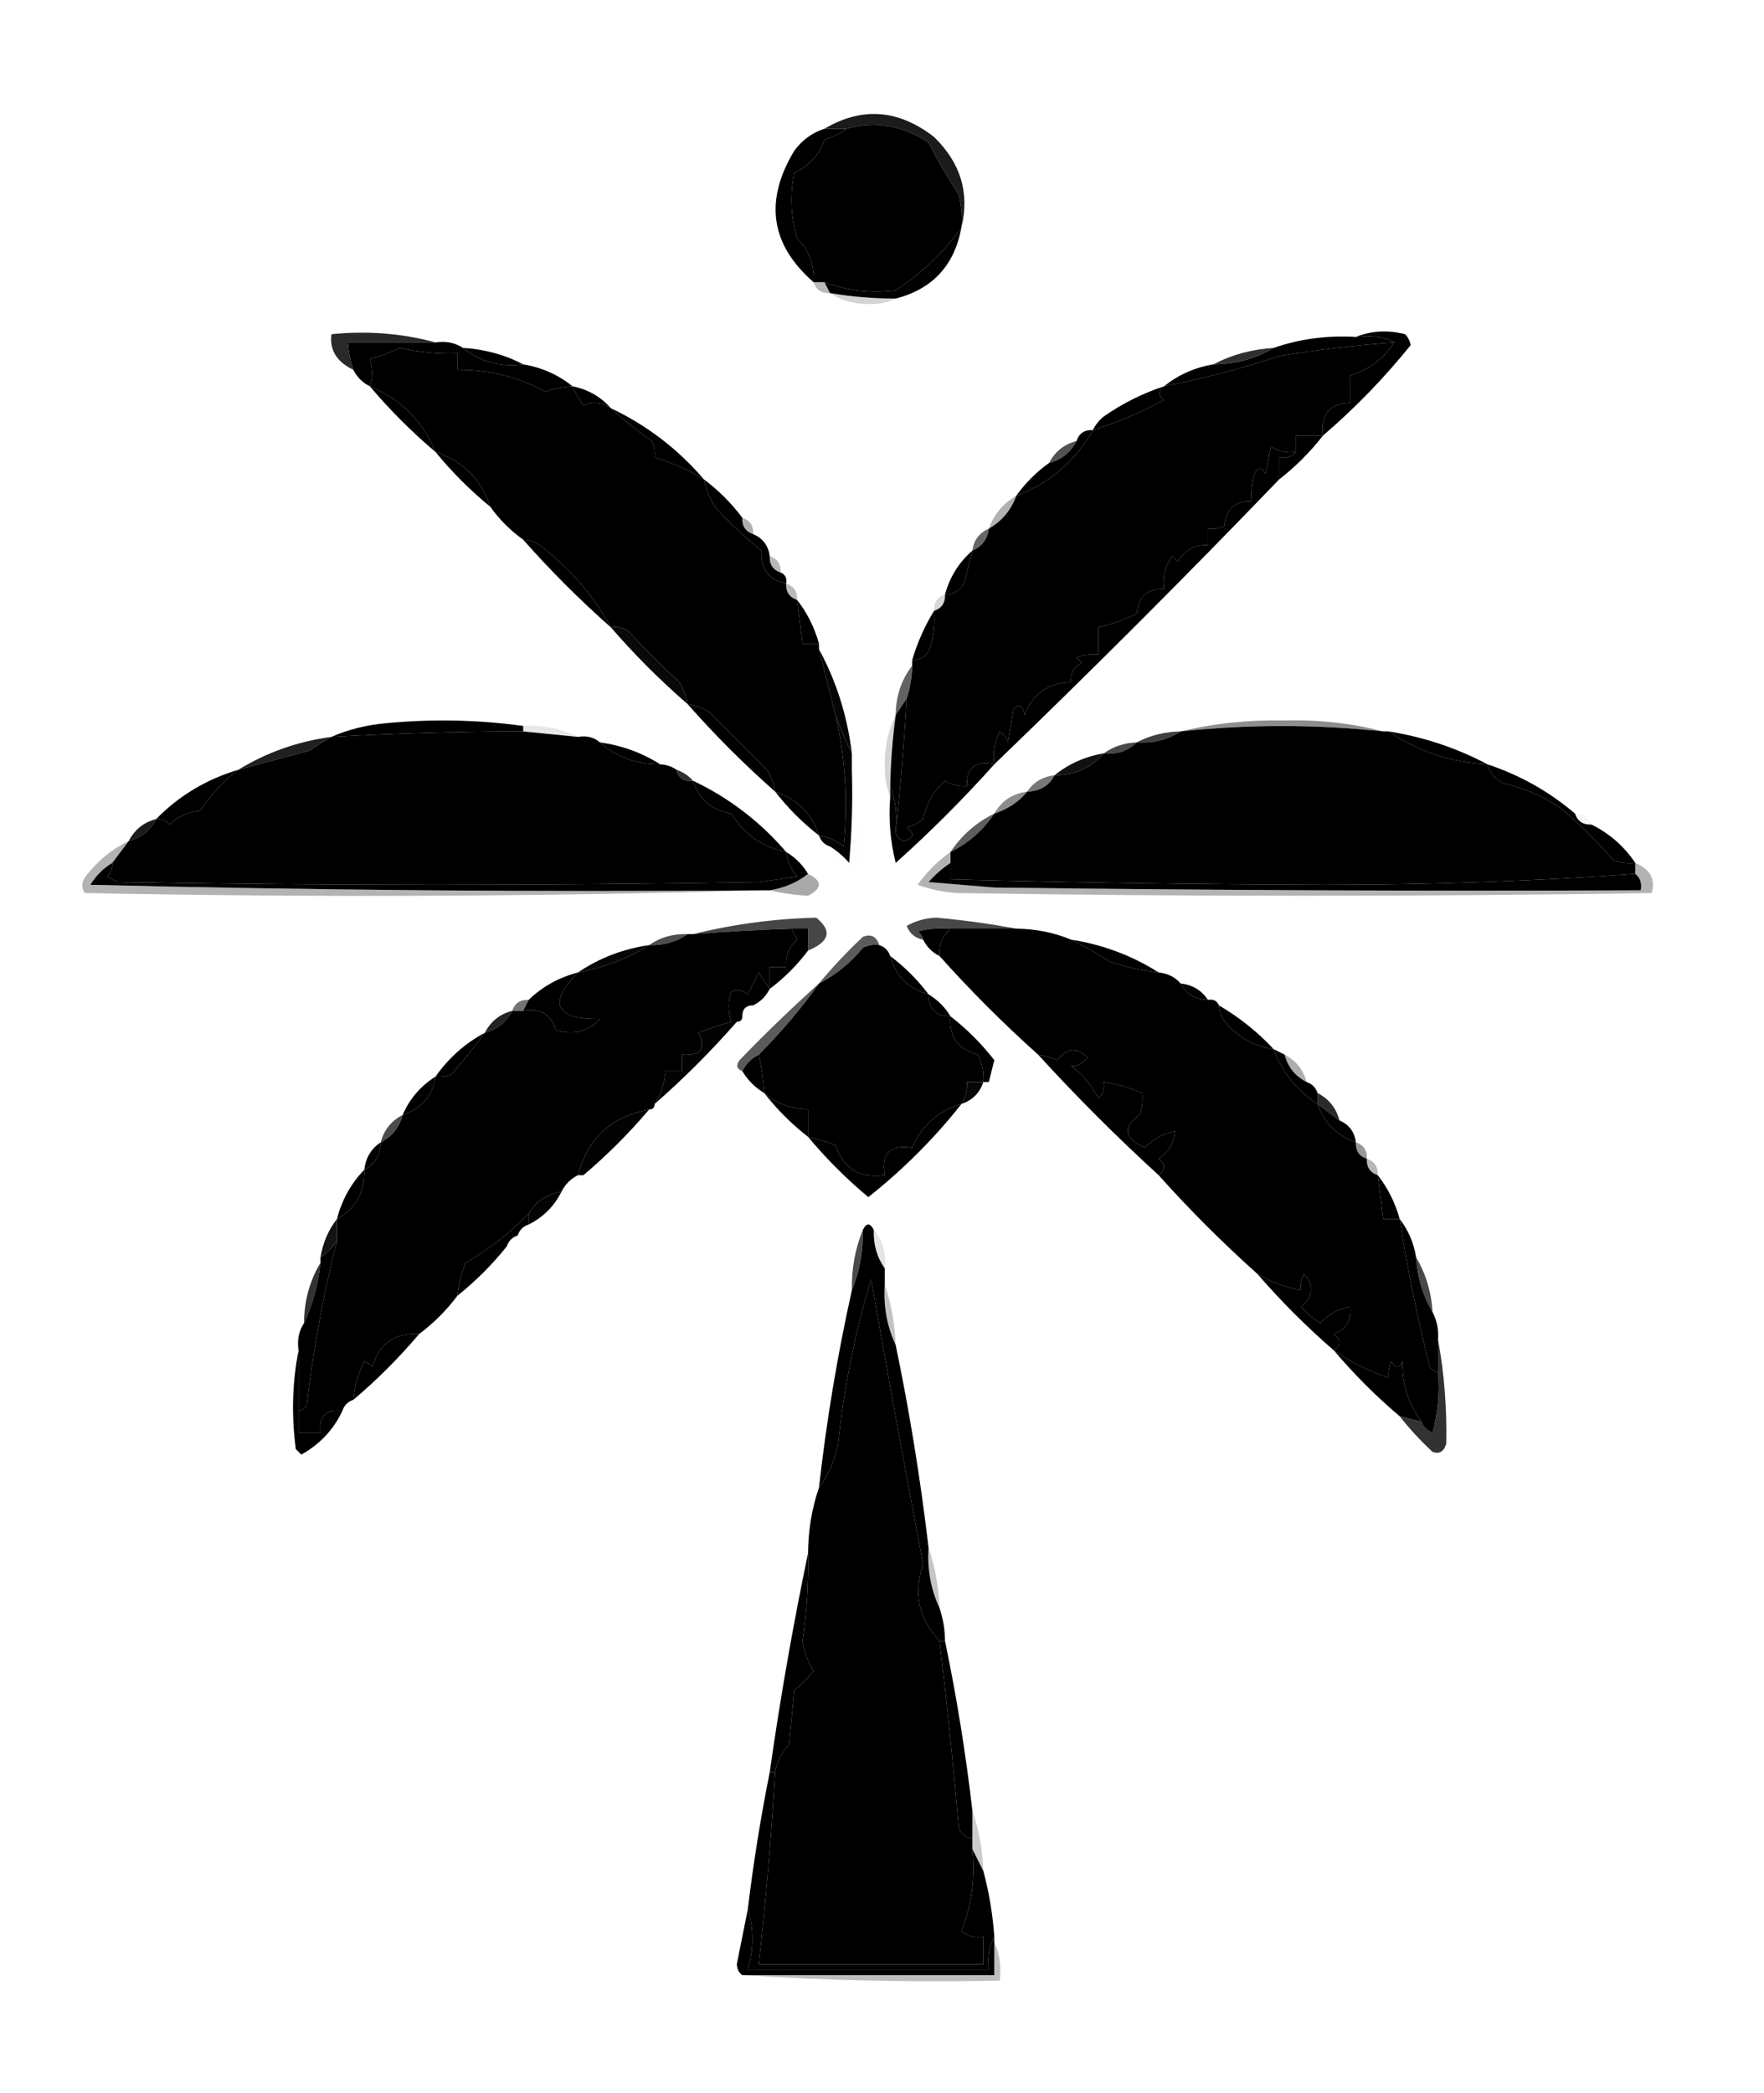 <?xml version="1.0" encoding="UTF-8"?>
<!DOCTYPE svg PUBLIC "-//W3C//DTD SVG 1.1//EN" "http://www.w3.org/Graphics/SVG/1.1/DTD/svg11.dtd">
<svg xmlns="http://www.w3.org/2000/svg" version="1.1" width="322px" height="382px" style="shape-rendering:geometricPrecision; text-rendering:geometricPrecision; image-rendering:optimizeQuality; fill-r#000; clip-rule:evenodd" xmlns:xlink="http://www.w3.org/1999/xlink">
<g><path style="opacity:0.892" fill="#000" d="M 175.5,41.5 C 175.662,39.473 175.495,37.473 175,35.5C 172.977,32.418 171.144,29.252 169.5,26C 164.712,22.87 159.712,22.037 154.5,23.5C 153.167,23.5 151.833,23.5 150.5,23.5C 157.339,19.46 164.006,19.96 170.5,25C 175.361,29.733 177.027,35.233 175.5,41.5 Z"/></g>
<g><path style="opacity:1" fill="#000" d="M 175.5,41.5 C 172.322,45.972 168.322,49.805 163.5,53C 159.026,53.575 154.693,53.075 150.5,51.5C 149.833,51.5 149.167,51.5 148.5,51.5C 148.663,48.314 147.663,45.647 145.5,43.5C 144.34,39.541 144.173,35.541 145,31.5C 147.706,30.295 149.539,28.295 150.5,25.5C 152.026,25.006 153.359,24.339 154.5,23.5C 159.712,22.037 164.712,22.87 169.5,26C 171.144,29.252 172.977,32.418 175,35.5C 175.495,37.473 175.662,39.473 175.5,41.5 Z"/></g>
<g><path style="opacity:0.994" fill="#000" d="M 175.5,41.5 C 174.244,48.421 170.244,52.755 163.5,54.5C 159.466,54.495 155.466,54.162 151.5,53.5C 151.167,52.833 150.833,52.167 150.5,51.5C 154.693,53.075 159.026,53.575 163.5,53C 168.322,49.805 172.322,45.972 175.5,41.5 Z"/></g>
<g><path style="opacity:1" fill="#000" d="M 150.5,23.5 C 151.833,23.5 153.167,23.5 154.5,23.5C 153.359,24.339 152.026,25.006 150.5,25.5C 149.539,28.295 147.706,30.295 145,31.5C 144.173,35.541 144.34,39.541 145.5,43.5C 147.663,45.647 148.663,48.314 148.5,51.5C 140.64,44.641 139.473,36.641 145,27.5C 146.451,25.536 148.284,24.203 150.5,23.5 Z"/></g>
<g><path style="opacity:0.275" fill="#000" d="M 148.5,51.5 C 149.167,51.5 149.833,51.5 150.5,51.5C 150.833,52.167 151.167,52.833 151.5,53.5C 149.973,53.573 148.973,52.906 148.5,51.5 Z"/></g>
<g><path style="opacity:0.169" fill="#000" d="M 151.5,53.5 C 155.466,54.162 159.466,54.495 163.5,54.5C 162.207,55.158 160.707,55.492 159,55.5C 156.179,55.592 153.679,54.926 151.5,53.5 Z"/></g>
<g><path style="opacity:0.839" fill="#000" d="M 79.5,62.5 C 74.167,62.5 68.833,62.5 63.5,62.5C 63.629,64.216 63.962,65.883 64.5,67.5C 61.465,66.044 60.131,63.877 60.5,61C 67.056,60.34 73.39,60.84 79.5,62.5 Z"/></g>
<g><path style="opacity:1" fill="#000" d="M 247.5,61.5 C 250.653,61.157 252.987,61.49 254.5,62.5C 247.467,63.004 240.467,63.837 233.5,65C 226.597,67.279 219.597,69.113 212.5,70.5C 215.088,68.408 218.088,67.075 221.5,66.5C 225.534,66.484 229.201,65.484 232.5,63.5C 237.234,61.855 242.234,61.189 247.5,61.5 Z"/></g>
<g><path style="opacity:1" fill="#000" d="M 79.5,62.5 C 81.415,62.215 83.081,62.549 84.5,63.5C 87.627,66.055 91.293,67.055 95.5,66.5C 98.912,67.075 101.912,68.408 104.5,70.5C 102.801,70.62 101.135,70.954 99.5,71.5C 94.647,68.795 89.314,67.462 83.5,67.5C 83.5,66.5 83.5,65.5 83.5,64.5C 79.958,64.62 76.458,64.287 73,63.5C 71.2,64.378 69.367,65.045 67.5,65.5C 68.072,67.36 68.072,69.027 67.5,70.5C 66.167,69.833 65.167,68.833 64.5,67.5C 63.962,65.883 63.629,64.216 63.5,62.5C 68.833,62.5 74.167,62.5 79.5,62.5 Z"/></g>
<g><path style="opacity:0.812" fill="#000" d="M 232.5,63.5 C 229.201,65.484 225.534,66.484 221.5,66.5C 224.854,64.742 228.521,63.742 232.5,63.5 Z"/></g>
<g><path style="opacity:0.996" fill="#000" d="M 84.5,63.5 C 88.479,63.742 92.146,64.742 95.5,66.5C 91.293,67.055 87.627,66.055 84.5,63.5 Z"/></g>
<g><path style="opacity:1" fill="#000" d="M 247.5,61.5 C 250.304,60.362 253.304,60.196 256.5,61C 257.022,61.561 257.355,62.228 257.5,63C 252.675,68.991 247.342,74.491 241.5,79.5C 241.019,75.651 242.686,73.651 246.5,73.5C 246.5,71.833 246.5,70.167 246.5,68.5C 249.938,67.456 252.604,65.456 254.5,62.5C 252.987,61.49 250.653,61.157 247.5,61.5 Z"/></g>
<g><path style="opacity:1" fill="#000" d="M 67.5,70.5 C 73.211,72.878 77.211,76.878 79.5,82.5C 75.167,78.833 71.167,74.833 67.5,70.5 Z"/></g>
<g><path style="opacity:1" fill="#000" d="M 104.5,70.5 C 107.331,71.079 109.664,72.412 111.5,74.5C 109.847,73.395 108.18,73.229 106.5,74C 105.695,72.887 105.028,71.721 104.5,70.5 Z"/></g>
<g><path style="opacity:1" fill="#000" d="M 212.5,70.5 C 211.402,71.397 211.402,72.23 212.5,73C 208.285,75.293 203.952,77.126 199.5,78.5C 199.953,77.542 200.619,76.708 201.5,76C 204.91,73.628 208.577,71.795 212.5,70.5 Z"/></g>
<g><path style="opacity:1" fill="#000" d="M 104.5,70.5 C 105.028,71.721 105.695,72.887 106.5,74C 108.18,73.229 109.847,73.395 111.5,74.5C 113.775,76.629 116.275,78.629 119,80.5C 119.483,81.448 119.649,82.448 119.5,83.5C 122.756,84.466 125.756,85.799 128.5,87.5C 128.877,89.258 129.544,90.925 130.5,92.5C 133.112,95.38 135.946,98.047 139,100.5C 138.855,103.923 140.355,105.923 143.5,106.5C 143.427,108.027 144.094,109.027 145.5,109.5C 145.833,112.167 146.167,114.833 146.5,117.5C 147.5,117.5 148.5,117.5 149.5,117.5C 149.5,117.833 149.5,118.167 149.5,118.5C 150.488,122.485 151.488,126.485 152.5,130.5C 154.327,138.393 154.827,146.393 154,154.5C 152.67,153.418 151.17,152.751 149.5,152.5C 148.183,148.517 145.517,145.85 141.5,144.5C 141.291,143.078 140.791,141.745 140,140.5C 136.5,137 133,133.5 129.5,130C 128.255,129.209 126.922,128.709 125.5,128.5C 125.291,127.078 124.791,125.745 124,124.5C 120.719,121.43 117.553,118.264 114.5,115C 113.552,114.517 112.552,114.351 111.5,114.5C 108.321,108.643 103.988,103.643 98.5,99.5C 97.583,98.873 96.583,98.539 95.5,98.5C 93.167,96.833 91.167,94.833 89.5,92.5C 87.85,87.517 84.517,84.183 79.5,82.5C 77.211,76.878 73.211,72.878 67.5,70.5C 68.072,69.027 68.072,67.36 67.5,65.5C 69.367,65.045 71.2,64.378 73,63.5C 76.458,64.287 79.958,64.62 83.5,64.5C 83.5,65.5 83.5,66.5 83.5,67.5C 89.314,67.462 94.647,68.795 99.5,71.5C 101.135,70.954 102.801,70.62 104.5,70.5 Z"/></g>
<g><path style="opacity:1" fill="#000" d="M 254.5,62.5 C 252.604,65.456 249.938,67.456 246.5,68.5C 246.5,70.167 246.5,71.833 246.5,73.5C 242.686,73.651 241.019,75.651 241.5,79.5C 239.833,79.5 238.167,79.5 236.5,79.5C 236.5,80.5 236.5,81.5 236.5,82.5C 234.856,82.713 233.356,82.38 232,81.5C 231.667,83.167 231.333,84.833 231,86.5C 230.333,85.167 229.667,85.167 229,86.5C 228.506,88.134 228.34,89.801 228.5,91.5C 225.459,91.406 223.793,92.906 223.5,96C 222.552,96.483 221.552,96.65 220.5,96.5C 220.5,97.5 220.5,98.5 220.5,99.5C 218.097,99.393 216.264,100.393 215,102.5C 214.667,102.167 214.333,101.833 214,101.5C 212.681,103.25 212.181,105.25 212.5,107.5C 209.459,107.406 207.793,108.906 207.5,112C 205.235,113.118 202.901,113.951 200.5,114.5C 200.5,116.167 200.5,117.833 200.5,119.5C 199.127,119.343 197.793,119.51 196.5,120C 196.833,120.333 197.167,120.667 197.5,121C 196.027,121.71 195.36,122.876 195.5,124.5C 191.331,124.663 188.498,126.663 187,130.5C 186.683,128.699 186.016,128.366 185,129.5C 184.667,131.5 184.333,133.5 184,135.5C 183.692,134.692 183.192,134.025 182.5,133.5C 181.534,135.396 181.201,137.396 181.5,139.5C 178.05,138.756 176.384,140.09 176.5,143.5C 175.07,143.579 173.736,143.246 172.5,142.5C 170.422,144.39 169.089,146.724 168.5,149.5C 167.624,150.251 166.624,150.751 165.5,151C 166.993,152.156 166.826,152.99 165,153.5C 163.97,153.164 163.47,152.497 163.5,151.5C 164.384,143.665 165.05,135.665 165.5,127.5C 166.15,125.565 166.483,123.565 166.5,121.5C 166.5,121.167 166.5,120.833 166.5,120.5C 168.411,120.426 169.578,119.426 170,117.5C 170.495,115.527 170.662,113.527 170.5,111.5C 171.906,111.027 172.573,110.027 172.5,108.5C 174.017,108.489 175.184,107.823 176,106.5C 176.505,104.482 177.005,102.482 177.5,100.5C 179.262,99.738 180.262,98.404 180.5,96.5C 182.914,95.089 184.581,93.089 185.5,90.5C 191.608,88.204 196.275,84.204 199.5,78.5C 203.952,77.126 208.285,75.293 212.5,73C 211.402,72.23 211.402,71.397 212.5,70.5C 219.597,69.113 226.597,67.279 233.5,65C 240.467,63.837 247.467,63.004 254.5,62.5 Z"/></g>
<g><path style="opacity:1" fill="#000" d="M 241.5,79.5 C 239.167,82.5 236.5,85.167 233.5,87.5C 233.5,86.167 233.5,84.833 233.5,83.5C 234.791,83.737 235.791,83.404 236.5,82.5C 236.5,81.5 236.5,80.5 236.5,79.5C 238.167,79.5 239.833,79.5 241.5,79.5 Z"/></g>
<g><path style="opacity:1" fill="#000" d="M 111.5,74.5 C 118.075,77.624 123.742,81.957 128.5,87.5C 125.756,85.799 122.756,84.466 119.5,83.5C 119.649,82.448 119.483,81.448 119,80.5C 116.275,78.629 113.775,76.629 111.5,74.5 Z"/></g>
<g><path style="opacity:1" fill="#000" d="M 79.5,82.5 C 84.517,84.183 87.85,87.517 89.5,92.5C 85.833,89.5 82.5,86.167 79.5,82.5 Z"/></g>
<g><path style="opacity:0.678" fill="#000" d="M 196.5,80.5 C 195.415,82.587 193.749,83.92 191.5,84.5C 192.585,82.413 194.251,81.08 196.5,80.5 Z"/></g>
<g><path style="opacity:1" fill="#000" d="M 199.5,78.5 C 196.275,84.204 191.608,88.204 185.5,90.5C 187.167,88.167 189.167,86.167 191.5,84.5C 193.749,83.92 195.415,82.587 196.5,80.5C 196.973,79.094 197.973,78.427 199.5,78.5 Z"/></g>
<g><path style="opacity:1" fill="#000" d="M 128.5,87.5 C 131.167,89.5 133.5,91.833 135.5,94.5C 135.427,96.027 136.094,97.027 137.5,97.5C 139.262,98.262 140.262,99.596 140.5,101.5C 140.427,103.027 141.094,104.027 142.5,104.5C 143.338,104.842 143.672,105.508 143.5,106.5C 140.355,105.923 138.855,103.923 139,100.5C 135.946,98.047 133.112,95.38 130.5,92.5C 129.544,90.925 128.877,89.258 128.5,87.5 Z"/></g>
<g><path style="opacity:0.306" fill="#000" d="M 185.5,90.5 C 184.581,93.089 182.914,95.089 180.5,96.5C 181.419,93.911 183.086,91.911 185.5,90.5 Z"/></g>
<g><path style="opacity:0.31" fill="#000" d="M 135.5,94.5 C 136.906,94.973 137.573,95.973 137.5,97.5C 136.094,97.027 135.427,96.027 135.5,94.5 Z"/></g>
<g><path style="opacity:0.6" fill="#000" d="M 180.5,96.5 C 180.262,98.404 179.262,99.738 177.5,100.5C 177.738,98.596 178.738,97.262 180.5,96.5 Z"/></g>
<g><path style="opacity:1" fill="#000" d="M 95.5,98.5 C 96.583,98.539 97.583,98.873 98.5,99.5C 103.988,103.643 108.321,108.643 111.5,114.5C 105.833,109.5 100.5,104.167 95.5,98.5 Z"/></g>
<g><path style="opacity:0.275" fill="#000" d="M 140.5,101.5 C 141.906,101.973 142.573,102.973 142.5,104.5C 141.094,104.027 140.427,103.027 140.5,101.5 Z"/></g>
<g><path style="opacity:1" fill="#000" d="M 177.5,100.5 C 177.005,102.482 176.505,104.482 176,106.5C 175.184,107.823 174.017,108.489 172.5,108.5C 173.383,105.296 175.05,102.629 177.5,100.5 Z"/></g>
<g><path style="opacity:0.271" fill="#000" d="M 143.5,106.5 C 144.906,106.973 145.573,107.973 145.5,109.5C 144.094,109.027 143.427,108.027 143.5,106.5 Z"/></g>
<g><path style="opacity:0.153" fill="#000" d="M 172.5,108.5 C 172.573,110.027 171.906,111.027 170.5,111.5C 170.427,109.973 171.094,108.973 172.5,108.5 Z"/></g>
<g><path style="opacity:0.961" fill="#000" d="M 111.5,114.5 C 112.552,114.351 113.552,114.517 114.5,115C 117.553,118.264 120.719,121.43 124,124.5C 124.791,125.745 125.291,127.078 125.5,128.5C 120.5,124.167 115.833,119.5 111.5,114.5 Z"/></g>
<g><path style="opacity:1" fill="#000" d="M 145.5,109.5 C 147.341,111.849 148.674,114.515 149.5,117.5C 148.5,117.5 147.5,117.5 146.5,117.5C 146.167,114.833 145.833,112.167 145.5,109.5 Z"/></g>
<g><path style="opacity:1" fill="#000" d="M 170.5,111.5 C 170.662,113.527 170.495,115.527 170,117.5C 169.578,119.426 168.411,120.426 166.5,120.5C 167.463,117.256 168.796,114.256 170.5,111.5 Z"/></g>
<g><path style="opacity:1" fill="#000" d="M 236.5,82.5 C 235.791,83.404 234.791,83.737 233.5,83.5C 233.5,84.833 233.5,86.167 233.5,87.5C 216.5,105.167 199.167,122.5 181.5,139.5C 181.201,137.396 181.534,135.396 182.5,133.5C 183.192,134.025 183.692,134.692 184,135.5C 184.333,133.5 184.667,131.5 185,129.5C 186.016,128.366 186.683,128.699 187,130.5C 188.498,126.663 191.331,124.663 195.5,124.5C 195.36,122.876 196.027,121.71 197.5,121C 197.167,120.667 196.833,120.333 196.5,120C 197.793,119.51 199.127,119.343 200.5,119.5C 200.5,117.833 200.5,116.167 200.5,114.5C 202.901,113.951 205.235,113.118 207.5,112C 207.793,108.906 209.459,107.406 212.5,107.5C 212.181,105.25 212.681,103.25 214,101.5C 214.333,101.833 214.667,102.167 215,102.5C 216.264,100.393 218.097,99.393 220.5,99.5C 220.5,98.5 220.5,97.5 220.5,96.5C 221.552,96.65 222.552,96.483 223.5,96C 223.793,92.906 225.459,91.406 228.5,91.5C 228.34,89.801 228.506,88.134 229,86.5C 229.667,85.167 230.333,85.167 231,86.5C 231.333,84.833 231.667,83.167 232,81.5C 233.356,82.38 234.856,82.713 236.5,82.5 Z"/></g>
<g><path style="opacity:0.973" fill="#000" d="M 149.5,118.5 C 152.676,124.365 154.676,130.699 155.5,137.5C 154.349,135.221 153.349,132.888 152.5,130.5C 151.488,126.485 150.488,122.485 149.5,118.5 Z"/></g>
<g><path style="opacity:0.612" fill="#000" d="M 166.5,121.5 C 166.483,123.565 166.15,125.565 165.5,127.5C 164.833,128.5 164.167,129.5 163.5,130.5C 163.528,127.084 164.528,124.084 166.5,121.5 Z"/></g>
<g><path style="opacity:1" fill="#000" d="M 125.5,128.5 C 126.922,128.709 128.255,129.209 129.5,130C 133,133.5 136.5,137 140,140.5C 140.791,141.745 141.291,143.078 141.5,144.5C 135.833,139.5 130.5,134.167 125.5,128.5 Z"/></g>
<g><path style="opacity:0.443" fill="#000" d="M 252.5,133.5 C 240.168,132.197 227.835,132.197 215.5,133.5C 221.601,132.028 227.935,131.361 234.5,131.5C 240.74,131.333 246.74,132 252.5,133.5 Z"/></g>
<g><path style="opacity:0.094" fill="#000" d="M 95.5,133.5 C 95.5,133.167 95.5,132.833 95.5,132.5C 99.122,132.322 102.456,132.989 105.5,134.5C 102.167,134.167 98.833,133.833 95.5,133.5 Z"/></g>
<g><path style="opacity:1" fill="#000" d="M 95.5,132.5 C 95.5,132.833 95.5,133.167 95.5,133.5C 83.822,133.515 72.155,133.848 60.5,134.5C 63.577,133.144 66.91,132.311 70.5,132C 78.912,131.199 87.245,131.366 95.5,132.5 Z"/></g>
<g><path style="opacity:1" fill="#000" d="M 252.5,133.5 C 252.833,133.5 253.167,133.5 253.5,133.5C 258.868,137.174 264.868,139.174 271.5,139.5C 271.937,141.074 272.937,142.241 274.5,143C 278.601,143.926 282.268,145.592 285.5,148C 288.651,150.763 291.651,153.763 294.5,157C 295.793,157.49 297.127,157.657 298.5,157.5C 298.5,158.167 298.5,158.833 298.5,159.5C 280.012,160.833 261.179,161.5 242,161.5C 219.158,161.429 196.325,161.096 173.5,160.5C 173.5,159.5 173.5,158.5 173.5,157.5C 173.5,156.833 173.5,156.167 173.5,155.5C 176.764,153.906 179.431,151.573 181.5,148.5C 183.966,147.702 185.966,146.369 187.5,144.5C 189.848,144.408 191.514,143.408 192.5,141.5C 196.165,141.498 199.165,140.165 201.5,137.5C 203.898,137.741 205.898,137.074 207.5,135.5C 210.495,135.706 213.162,135.04 215.5,133.5C 227.835,132.197 240.168,132.197 252.5,133.5 Z"/></g>
<g><path style="opacity:1" fill="#000" d="M 95.5,133.5 C 98.833,133.833 102.167,134.167 105.5,134.5C 107.099,134.232 108.432,134.566 109.5,135.5C 112.591,138.199 116.258,139.533 120.5,139.5C 121.609,139.557 122.609,139.89 123.5,140.5C 123.821,142.048 124.821,142.715 126.5,142.5C 127.581,145.912 129.915,147.912 133.5,148.5C 135.821,152.274 139.154,154.608 143.5,155.5C 143.751,157.17 144.418,158.67 145.5,160C 143.167,160.333 140.833,160.667 138.5,161C 99.5,161.667 60.5,161.667 21.5,161C 20.833,160.667 20.167,160.333 19.5,160C 20.252,159.329 20.586,158.496 20.5,157.5C 21.5,156.167 22.5,154.833 23.5,153.5C 25.749,152.92 27.415,151.587 28.5,149.5C 29.496,149.414 30.329,149.748 31,150.5C 32.491,148.996 34.324,148.163 36.5,148C 38.509,145.04 40.842,142.54 43.5,140.5C 47.811,139.351 52.144,138.184 56.5,137C 57.858,136.066 59.192,135.232 60.5,134.5C 72.155,133.848 83.822,133.515 95.5,133.5 Z"/></g>
<g><path style="opacity:0.749" fill="#000" d="M 215.5,133.5 C 213.162,135.04 210.495,135.706 207.5,135.5C 209.905,134.232 212.572,133.565 215.5,133.5 Z"/></g>
<g><path style="opacity:0.718" fill="#000" d="M 207.5,135.5 C 205.898,137.074 203.898,137.741 201.5,137.5C 203.214,136.262 205.214,135.595 207.5,135.5 Z"/></g>
<g><path style="opacity:0.875" fill="#000" d="M 60.5,134.5 C 59.192,135.232 57.858,136.066 56.5,137C 52.144,138.184 47.811,139.351 43.5,140.5C 48.667,137.332 54.334,135.332 60.5,134.5 Z"/></g>
<g><path style="opacity:0.165" fill="#000" d="M 163.5,130.5 C 162.92,134.81 162.586,139.143 162.5,143.5C 162.5,144.167 162.5,144.833 162.5,145.5C 161.839,143.866 161.506,142.033 161.5,140C 161.421,136.549 162.087,133.382 163.5,130.5 Z"/></g>
<g><path style="opacity:1" fill="#000" d="M 253.5,133.5 C 259.932,134.533 265.932,136.533 271.5,139.5C 264.868,139.174 258.868,137.174 253.5,133.5 Z"/></g>
<g><path style="opacity:1" fill="#000" d="M 109.5,135.5 C 113.537,136.065 117.203,137.399 120.5,139.5C 116.258,139.533 112.591,138.199 109.5,135.5 Z"/></g>
<g><path style="opacity:1" fill="#000" d="M 165.5,127.5 C 165.05,135.665 164.384,143.665 163.5,151.5C 163.806,148.615 163.473,145.948 162.5,143.5C 162.586,139.143 162.92,134.81 163.5,130.5C 164.167,129.5 164.833,128.5 165.5,127.5 Z"/></g>
<g><path style="opacity:0.933" fill="#000" d="M 201.5,137.5 C 199.165,140.165 196.165,141.498 192.5,141.5C 195.088,139.408 198.088,138.075 201.5,137.5 Z"/></g>
<g><path style="opacity:0.808" fill="#000" d="M 123.5,140.5 C 124.71,140.932 125.71,141.599 126.5,142.5C 124.821,142.715 123.821,142.048 123.5,140.5 Z"/></g>
<g><path style="opacity:1" fill="#000" d="M 181.5,139.5 C 175.854,145.812 169.854,151.812 163.5,157.5C 162.509,153.555 162.176,149.555 162.5,145.5C 162.5,144.833 162.5,144.167 162.5,143.5C 163.473,145.948 163.806,148.615 163.5,151.5C 163.47,152.497 163.97,153.164 165,153.5C 166.826,152.99 166.993,152.156 165.5,151C 166.624,150.751 167.624,150.251 168.5,149.5C 169.089,146.724 170.422,144.39 172.5,142.5C 173.736,143.246 175.07,143.579 176.5,143.5C 176.384,140.09 178.05,138.756 181.5,139.5 Z"/></g>
<g><path style="opacity:0.987" fill="#000" d="M 152.5,130.5 C 153.349,132.888 154.349,135.221 155.5,137.5C 155.5,138.5 155.5,139.5 155.5,140.5C 155.666,146.176 155.499,151.843 155,157.5C 153.961,156.29 152.794,155.29 151.5,154.5C 150.5,154.167 149.833,153.5 149.5,152.5C 151.17,152.751 152.67,153.418 154,154.5C 154.827,146.393 154.327,138.393 152.5,130.5 Z"/></g>
<g><path style="opacity:0.533" fill="#000" d="M 192.5,141.5 C 191.514,143.408 189.848,144.408 187.5,144.5C 188.659,142.75 190.326,141.75 192.5,141.5 Z"/></g>
<g><path style="opacity:1" fill="#000" d="M 271.5,139.5 C 277.457,141.476 282.79,144.476 287.5,148.5C 287.973,149.906 288.973,150.573 290.5,150.5C 293.784,152.117 296.451,154.45 298.5,157.5C 297.127,157.657 295.793,157.49 294.5,157C 291.651,153.763 288.651,150.763 285.5,148C 282.268,145.592 278.601,143.926 274.5,143C 272.937,142.241 271.937,141.074 271.5,139.5 Z"/></g>
<g><path style="opacity:1" fill="#000" d="M 141.5,144.5 C 145.517,145.85 148.183,148.517 149.5,152.5C 146.5,150.167 143.833,147.5 141.5,144.5 Z"/></g>
<g><path style="opacity:0.451" fill="#000" d="M 187.5,144.5 C 185.966,146.369 183.966,147.702 181.5,148.5C 182.802,146.178 184.802,144.845 187.5,144.5 Z"/></g>
<g><path style="opacity:1" fill="#000" d="M 43.5,140.5 C 40.842,142.54 38.509,145.04 36.5,148C 34.324,148.163 32.491,148.996 31,150.5C 30.329,149.748 29.496,149.414 28.5,149.5C 32.662,145.246 37.662,142.246 43.5,140.5 Z"/></g>
<g><path style="opacity:0.039" fill="#000" d="M 287.5,148.5 C 289.027,148.427 290.027,149.094 290.5,150.5C 288.973,150.573 287.973,149.906 287.5,148.5 Z"/></g>
<g><path style="opacity:0.631" fill="#000" d="M 181.5,148.5 C 179.431,151.573 176.764,153.906 173.5,155.5C 175.569,152.427 178.236,150.094 181.5,148.5 Z"/></g>
<g><path style="opacity:1" fill="#000" d="M 126.5,142.5 C 133.075,145.624 138.742,149.957 143.5,155.5C 139.154,154.608 135.821,152.274 133.5,148.5C 129.915,147.912 127.581,145.912 126.5,142.5 Z"/></g>
<g><path style="opacity:0.894" fill="#000" d="M 28.5,149.5 C 27.415,151.587 25.749,152.92 23.5,153.5C 24.585,151.413 26.251,150.08 28.5,149.5 Z"/></g>
<g><path style="opacity:0.004" fill="#000" d="M 155.5,140.5 C 156.652,146.327 157.152,152.327 157,158.5C 154.089,159.099 152.256,157.765 151.5,154.5C 152.794,155.29 153.961,156.29 155,157.5C 155.499,151.843 155.666,146.176 155.5,140.5 Z"/></g>
<g><path style="opacity:1" fill="#000" d="M 143.5,155.5 C 145.167,156.5 146.5,157.833 147.5,159.5C 145.492,161.083 143.159,162.083 140.5,162.5C 140.167,162.5 139.833,162.5 139.5,162.5C 98.495,162.833 57.495,162.5 16.5,161.5C 17.521,159.812 18.855,158.479 20.5,157.5C 20.586,158.496 20.252,159.329 19.5,160C 20.167,160.333 20.833,160.667 21.5,161C 60.5,161.667 99.5,161.667 138.5,161C 140.833,160.667 143.167,160.333 145.5,160C 144.418,158.67 143.751,157.17 143.5,155.5 Z"/></g>
<g><path style="opacity:0.337" fill="#000" d="M 147.5,159.5 C 150.14,160.794 150.14,162.127 147.5,163.5C 145.164,163.377 142.831,163.044 140.5,162.5C 143.159,162.083 145.492,161.083 147.5,159.5 Z"/></g>
<g><path style="opacity:0.3" fill="#000" d="M 23.5,153.5 C 22.5,154.833 21.5,156.167 20.5,157.5C 18.855,158.479 17.521,159.812 16.5,161.5C 57.495,162.5 98.495,162.833 139.5,162.5C 98.335,163.665 57.002,163.831 15.5,163C 14.72,161.927 14.887,160.76 16,159.5C 18.106,156.882 20.606,154.882 23.5,153.5 Z"/></g>
<g><path style="opacity:0.298" fill="#000" d="M 173.5,155.5 C 173.5,156.167 173.5,156.833 173.5,157.5C 172.038,158.458 170.705,159.624 169.5,161C 173.5,161.333 177.5,161.667 181.5,162C 220.832,162.5 260.165,162.667 299.5,162.5C 299.737,161.209 299.404,160.209 298.5,159.5C 298.5,158.833 298.5,158.167 298.5,157.5C 301.238,158.663 302.238,160.497 301.5,163C 259.167,163.667 216.833,163.667 174.5,163C 172.1,162.814 169.766,162.314 167.5,161.5C 169.188,159.146 171.188,157.146 173.5,155.5 Z"/></g>
<g><path style="opacity:0.999" fill="#000" d="M 173.5,157.5 C 173.5,158.5 173.5,159.5 173.5,160.5C 196.325,161.096 219.158,161.429 242,161.5C 261.179,161.5 280.012,160.833 298.5,159.5C 299.404,160.209 299.737,161.209 299.5,162.5C 260.165,162.667 220.832,162.5 181.5,162C 177.5,161.667 173.5,161.333 169.5,161C 170.705,159.624 172.038,158.458 173.5,157.5 Z"/></g>
<g><path style="opacity:0.725" fill="#000" d="M 147.5,173.5 C 147.5,172.167 147.5,170.833 147.5,169.5C 146.5,169.5 145.5,169.5 144.5,169.5C 138.491,169.701 132.491,170.034 126.5,170.5C 133.922,168.675 141.422,167.675 149,167.5C 151.945,169.874 151.445,171.874 147.5,173.5 Z"/></g>
<g><path style="opacity:0.715" fill="#000" d="M 185.5,169.5 C 181.5,169.5 177.5,169.5 173.5,169.5C 171.473,169.338 169.473,169.505 167.5,170C 168.056,170.383 168.389,170.883 168.5,171.5C 167.078,171.25 166.078,170.417 165.5,169C 167.199,168.042 169.033,167.542 171,167.5C 176.008,167.964 180.841,168.63 185.5,169.5 Z"/></g>
<g><path style="opacity:1" fill="#000" d="M 173.5,169.5 C 172.032,170.779 171.365,172.446 171.5,174.5C 170.167,173.833 169.167,172.833 168.5,171.5C 168.389,170.883 168.056,170.383 167.5,170C 169.473,169.505 171.473,169.338 173.5,169.5 Z"/></g>
<g><path style="opacity:0.694" fill="#000" d="M 125.5,170.5 C 123.485,171.924 121.152,172.59 118.5,172.5C 120.515,171.076 122.848,170.41 125.5,170.5 Z"/></g>
<g><path style="opacity:1" fill="#000" d="M 144.5,169.5 C 145.5,169.5 146.5,169.5 147.5,169.5C 147.5,170.833 147.5,172.167 147.5,173.5C 145.5,176.167 143.167,178.5 140.5,180.5C 140.5,179.167 140.5,177.833 140.5,176.5C 141.5,176.5 142.5,176.5 143.5,176.5C 143.328,174.508 143.995,172.842 145.5,171.5C 145.137,170.817 144.804,170.15 144.5,169.5 Z"/></g>
<g><path style="opacity:0.643" fill="#000" d="M 160.5,172.5 C 159.448,172.351 158.448,172.517 157.5,173C 155.229,175.782 152.563,177.949 149.5,179.5C 151.962,176.536 154.629,173.703 157.5,171C 158.998,170.415 159.998,170.915 160.5,172.5 Z"/></g>
<g><path style="opacity:1" fill="#000" d="M 173.5,169.5 C 177.5,169.5 181.5,169.5 185.5,169.5C 189.078,169.549 192.411,170.215 195.5,171.5C 197.913,172.687 200.247,174.021 202.5,175.5C 205.438,176.489 208.438,177.156 211.5,177.5C 213.153,177.66 214.486,178.326 215.5,179.5C 216.486,181.408 218.152,182.408 220.5,182.5C 221.492,182.328 222.158,182.662 222.5,183.5C 222.628,185.09 223.295,186.423 224.5,187.5C 226.737,189.748 229.404,191.081 232.5,191.5C 234.064,195.729 236.731,199.063 240.5,201.5C 241.724,204.951 244.057,207.284 247.5,208.5C 247.427,210.027 248.094,211.027 249.5,211.5C 249.427,213.027 250.094,214.027 251.5,214.5C 251.833,217.167 252.167,219.833 252.5,222.5C 253.5,222.5 254.5,222.5 255.5,222.5C 256.91,231.634 258.743,240.634 261,249.5C 261.383,250.056 261.883,250.389 262.5,250.5C 262.823,254.226 262.489,257.893 261.5,261.5C 260.478,261.145 259.811,260.478 259.5,259.5C 257.103,256.304 255.936,252.638 256,248.5C 255.333,249.833 254.667,249.833 254,248.5C 253.517,249.448 253.351,250.448 253.5,251.5C 249.955,250.297 246.622,248.63 243.5,246.5C 244.791,245.527 244.791,244.527 243.5,243.5C 245.756,242.579 246.756,240.912 246.5,238.5C 244.315,238.888 242.482,239.888 241,241.5C 239.681,240.681 238.515,239.681 237.5,238.5C 239.76,236.593 239.927,234.593 238,232.5C 237.517,233.448 237.351,234.448 237.5,235.5C 234.646,234.974 231.979,233.974 229.5,232.5C 223.167,226.833 217.167,220.833 211.5,214.5C 212.791,213.527 212.791,212.527 211.5,211.5C 213.297,210.305 214.297,208.638 214.5,206.5C 212.315,206.888 210.482,207.888 209,209.5C 205.2,207.739 204.866,205.739 208,203.5C 208.49,202.207 208.657,200.873 208.5,199.5C 206.263,198.551 203.929,197.884 201.5,197.5C 201.719,198.675 201.386,199.675 200.5,200.5C 199.299,198.091 197.633,196.091 195.5,194.5C 196.529,194.704 197.529,194.204 198.5,193C 196.592,191.065 194.758,191.231 193,193.5C 191.862,193.011 190.695,192.678 189.5,192.5C 183.167,186.833 177.167,180.833 171.5,174.5C 171.365,172.446 172.032,170.779 173.5,169.5 Z"/></g>
<g><path style="opacity:1" fill="#000" d="M 195.5,171.5 C 201.319,172.418 206.653,174.418 211.5,177.5C 208.438,177.156 205.438,176.489 202.5,175.5C 200.247,174.021 197.913,172.687 195.5,171.5 Z"/></g>
<g><path style="opacity:0.973" fill="#000" d="M 118.5,172.5 C 114.541,174.973 110.207,176.64 105.5,177.5C 109.377,174.871 113.71,173.204 118.5,172.5 Z"/></g>
<g><path style="opacity:1" fill="#000" d="M 162.5,174.5 C 165.167,176.5 167.5,178.833 169.5,181.5C 165.833,180.5 163.5,178.167 162.5,174.5 Z"/></g>
<g><path style="opacity:1" fill="#000" d="M 140.5,180.5 C 139.833,181.833 138.833,182.833 137.5,183.5C 136.167,183.5 135.5,184.167 135.5,185.5C 135.5,186.167 135.167,186.5 134.5,186.5C 134.167,186.5 133.833,186.5 133.5,186.5C 132.862,184.54 132.862,182.707 133.5,181C 134.549,180.508 135.549,180.674 136.5,181.5C 137.167,180.167 137.833,178.833 138.5,177.5C 139.176,178.602 139.842,179.602 140.5,180.5 Z"/></g>
<g><path style="opacity:0.988" fill="#000" d="M 215.5,179.5 C 217.674,179.75 219.341,180.75 220.5,182.5C 218.152,182.408 216.486,181.408 215.5,179.5 Z"/></g>
<g><path style="opacity:1" fill="#000" d="M 105.5,177.5 C 99.979,183.19 101.312,186.023 109.5,186C 107.336,188.33 104.669,188.997 101.5,188C 100.55,185.09 98.55,183.923 95.5,184.5C 95.833,183.833 96.167,183.167 96.5,182.5C 99.008,180.076 102.008,178.41 105.5,177.5 Z"/></g>
<g><path style="opacity:0.545" fill="#000" d="M 96.5,182.5 C 96.167,183.167 95.833,183.833 95.5,184.5C 94.833,184.5 94.167,184.5 93.5,184.5C 93.973,183.094 94.973,182.427 96.5,182.5 Z"/></g>
<g><path style="opacity:0.008" fill="#000" d="M 137.5,183.5 C 137.167,184.5 136.5,185.167 135.5,185.5C 135.5,184.167 136.167,183.5 137.5,183.5 Z"/></g>
<g><path style="opacity:1" fill="#000" d="M 160.5,172.5 C 161.5,172.833 162.167,173.5 162.5,174.5C 163.5,178.167 165.833,180.5 169.5,181.5C 169.525,184.179 170.858,185.512 173.5,185.5C 173.195,189.201 174.862,191.534 178.5,192.5C 179.309,194.071 179.643,195.738 179.5,197.5C 178.5,197.5 177.5,197.5 176.5,197.5C 176.567,198.959 176.234,200.292 175.5,201.5C 171.259,202.739 168.259,205.406 166.5,209.5C 162.5,208.833 160.833,210.5 161.5,214.5C 156.938,215.153 153.938,213.319 152.5,209C 150.846,208.392 149.179,207.892 147.5,207.5C 147.5,205.833 147.5,204.167 147.5,202.5C 144.447,202.428 141.781,201.428 139.5,199.5C 139.326,197.139 138.993,194.806 138.5,192.5C 142.565,188.441 146.232,184.107 149.5,179.5C 152.563,177.949 155.229,175.782 157.5,173C 158.448,172.517 159.448,172.351 160.5,172.5 Z"/></g>
<g><path style="opacity:1" fill="#000" d="M 169.5,181.5 C 171.167,182.5 172.5,183.833 173.5,185.5C 170.858,185.512 169.525,184.179 169.5,181.5 Z"/></g>
<g><path style="opacity:0.643" fill="#000" d="M 149.5,179.5 C 146.232,184.107 142.565,188.441 138.5,192.5C 137.167,193.167 136.167,194.167 135.5,195.5C 134.475,195.103 134.308,194.437 135,193.5C 139.702,188.63 144.535,183.963 149.5,179.5 Z"/></g>
<g><path style="opacity:1" fill="#000" d="M 222.5,183.5 C 226.238,185.697 229.571,188.364 232.5,191.5C 229.404,191.081 226.737,189.748 224.5,187.5C 223.295,186.423 222.628,185.09 222.5,183.5 Z"/></g>
<g><path style="opacity:0.863" fill="#000" d="M 93.5,184.5 C 92.415,186.587 90.749,187.92 88.5,188.5C 89.585,186.413 91.251,185.08 93.5,184.5 Z"/></g>
<g><path style="opacity:1" fill="#000" d="M 173.5,185.5 C 176.5,187.833 179.167,190.5 181.5,193.5C 181.167,194.833 180.833,196.167 180.5,197.5C 180.167,197.5 179.833,197.5 179.5,197.5C 179.643,195.738 179.309,194.071 178.5,192.5C 174.862,191.534 173.195,189.201 173.5,185.5 Z"/></g>
<g><path style="opacity:0.322" fill="#000" d="M 234.5,192.5 C 236.587,193.585 237.92,195.251 238.5,197.5C 236.413,196.415 235.08,194.749 234.5,192.5 Z"/></g>
<g><path style="opacity:1" fill="#000" d="M 88.5,188.5 C 86.629,191.061 84.629,193.561 82.5,196C 81.552,196.483 80.552,196.649 79.5,196.5C 81.9,193.097 84.9,190.43 88.5,188.5 Z"/></g>
<g><path style="opacity:1" fill="#000" d="M 232.5,191.5 C 233.167,191.833 233.833,192.167 234.5,192.5C 235.08,194.749 236.413,196.415 238.5,197.5C 239.5,197.833 240.167,198.5 240.5,199.5C 240.5,200.167 240.5,200.833 240.5,201.5C 236.731,199.063 234.064,195.729 232.5,191.5 Z"/></g>
<g><path style="opacity:0.988" fill="#000" d="M 133.5,186.5 C 133.833,186.5 134.167,186.5 134.5,186.5C 129.833,191.833 124.833,196.833 119.5,201.5C 120.63,199.685 121.296,197.685 121.5,195.5C 122.5,195.5 123.5,195.5 124.5,195.5C 124.5,194.5 124.5,193.5 124.5,192.5C 127.921,192.762 128.921,191.428 127.5,188.5C 129.495,187.705 131.495,187.039 133.5,186.5 Z"/></g>
<g><path style="opacity:0.004" fill="#000" d="M 181.5,193.5 C 182.853,195.128 182.519,196.462 180.5,197.5C 180.833,196.167 181.167,194.833 181.5,193.5 Z"/></g>
<g><path style="opacity:1" fill="#000" d="M 138.5,192.5 C 138.993,194.806 139.326,197.139 139.5,199.5C 137.833,198.5 136.5,197.167 135.5,195.5C 136.167,194.167 137.167,193.167 138.5,192.5 Z"/></g>
<g><path style="opacity:1" fill="#000" d="M 211.5,214.5 C 203.833,207.5 196.5,200.167 189.5,192.5C 190.695,192.678 191.862,193.011 193,193.5C 194.758,191.231 196.592,191.065 198.5,193C 197.529,194.204 196.529,194.704 195.5,194.5C 197.633,196.091 199.299,198.091 200.5,200.5C 201.386,199.675 201.719,198.675 201.5,197.5C 203.929,197.884 206.263,198.551 208.5,199.5C 208.657,200.873 208.49,202.207 208,203.5C 204.866,205.739 205.2,207.739 209,209.5C 210.482,207.888 212.315,206.888 214.5,206.5C 214.297,208.638 213.297,210.305 211.5,211.5C 212.791,212.527 212.791,213.527 211.5,214.5 Z"/></g>
<g><path style="opacity:0.969" fill="#000" d="M 179.5,197.5 C 178.833,199.5 177.5,200.833 175.5,201.5C 176.234,200.292 176.567,198.959 176.5,197.5C 177.5,197.5 178.5,197.5 179.5,197.5 Z"/></g>
<g><path style="opacity:1" fill="#000" d="M 79.5,196.5 C 78.971,200.033 76.971,202.367 73.5,203.5C 74.757,200.573 76.757,198.239 79.5,196.5 Z"/></g>
<g><path style="opacity:0.835" fill="#000" d="M 240.5,199.5 C 242.587,200.585 243.92,202.251 244.5,204.5C 243.167,203.5 241.833,202.5 240.5,201.5C 240.5,200.833 240.5,200.167 240.5,199.5 Z"/></g>
<g><path style="opacity:1" fill="#000" d="M 240.5,201.5 C 241.833,202.5 243.167,203.5 244.5,204.5C 246.262,205.262 247.262,206.596 247.5,208.5C 244.057,207.284 241.724,204.951 240.5,201.5 Z"/></g>
<g><path style="opacity:1" fill="#000" d="M 144.5,169.5 C 144.804,170.15 145.137,170.817 145.5,171.5C 143.995,172.842 143.328,174.508 143.5,176.5C 142.5,176.5 141.5,176.5 140.5,176.5C 140.5,177.833 140.5,179.167 140.5,180.5C 139.842,179.602 139.176,178.602 138.5,177.5C 137.833,178.833 137.167,180.167 136.5,181.5C 135.549,180.674 134.549,180.508 133.5,181C 132.862,182.707 132.862,184.54 133.5,186.5C 131.495,187.039 129.495,187.705 127.5,188.5C 128.921,191.428 127.921,192.762 124.5,192.5C 124.5,193.5 124.5,194.5 124.5,195.5C 123.5,195.5 122.5,195.5 121.5,195.5C 121.296,197.685 120.63,199.685 119.5,201.5C 119.5,202.167 119.167,202.5 118.5,202.5C 111.549,203.817 107.216,207.817 105.5,214.5C 104.167,215.167 103.167,216.167 102.5,217.5C 99.853,217.929 97.853,219.262 96.5,221.5C 93.161,224.991 89.328,227.991 85,230.5C 84.187,232.436 83.687,234.436 83.5,236.5C 81.5,239.167 79.167,241.5 76.5,243.5C 71.99,243.263 69.156,245.263 68,249.5C 67.586,249.043 67.086,248.709 66.5,248.5C 65.365,250.707 64.698,253.04 64.5,255.5C 63.5,255.833 62.833,256.5 62.5,257.5C 59.5,257.167 58.167,258.5 58.5,261.5C 57.167,261.5 55.833,261.5 54.5,261.5C 54.5,260.167 54.5,258.833 54.5,257.5C 55.117,257.389 55.617,257.056 56,256.5C 57.189,246.275 59.022,236.275 61.5,226.5C 61.5,225.167 61.5,223.833 61.5,222.5C 64.948,220.614 66.614,217.614 66.5,213.5C 68.408,212.514 69.408,210.848 69.5,208.5C 71.587,207.415 72.92,205.749 73.5,203.5C 76.971,202.367 78.971,200.033 79.5,196.5C 80.552,196.649 81.552,196.483 82.5,196C 84.629,193.561 86.629,191.061 88.5,188.5C 90.749,187.92 92.415,186.587 93.5,184.5C 94.167,184.5 94.833,184.5 95.5,184.5C 98.55,183.923 100.55,185.09 101.5,188C 104.669,188.997 107.336,188.33 109.5,186C 101.312,186.023 99.979,183.19 105.5,177.5C 110.207,176.64 114.541,174.973 118.5,172.5C 121.152,172.59 123.485,171.924 125.5,170.5C 125.833,170.5 126.167,170.5 126.5,170.5C 132.491,170.034 138.491,169.701 144.5,169.5 Z"/></g>
<g><path style="opacity:1" fill="#000" d="M 139.5,199.5 C 141.781,201.428 144.447,202.428 147.5,202.5C 147.5,204.167 147.5,205.833 147.5,207.5C 144.5,205.167 141.833,202.5 139.5,199.5 Z"/></g>
<g><path style="opacity:0.702" fill="#000" d="M 73.5,203.5 C 72.92,205.749 71.587,207.415 69.5,208.5C 70.08,206.251 71.413,204.585 73.5,203.5 Z"/></g>
<g><path style="opacity:0.988" fill="#000" d="M 118.5,202.5 C 114.806,206.86 110.806,210.86 106.5,214.5C 106.167,214.5 105.833,214.5 105.5,214.5C 107.216,207.817 111.549,203.817 118.5,202.5 Z"/></g>
<g><path style="opacity:0.408" fill="#000" d="M 247.5,208.5 C 248.906,208.973 249.573,209.973 249.5,211.5C 248.094,211.027 247.427,210.027 247.5,208.5 Z"/></g>
<g><path style="opacity:1" fill="#000" d="M 69.5,208.5 C 69.408,210.848 68.408,212.514 66.5,213.5C 66.75,211.326 67.75,209.659 69.5,208.5 Z"/></g>
<g><path style="opacity:1" fill="#000" d="M 175.5,201.5 C 170.542,207.791 164.875,213.458 158.5,218.5C 154.479,215.146 150.812,211.479 147.5,207.5C 149.179,207.892 150.846,208.392 152.5,209C 153.938,213.319 156.938,215.153 161.5,214.5C 160.833,210.5 162.5,208.833 166.5,209.5C 168.259,205.406 171.259,202.739 175.5,201.5 Z"/></g>
<g><path style="opacity:0.282" fill="#000" d="M 249.5,211.5 C 250.906,211.973 251.573,212.973 251.5,214.5C 250.094,214.027 249.427,213.027 249.5,211.5 Z"/></g>
<g><path style="opacity:0.004" fill="#000" d="M 105.5,214.5 C 105.833,214.5 106.167,214.5 106.5,214.5C 105.738,216.262 104.404,217.262 102.5,217.5C 103.167,216.167 104.167,215.167 105.5,214.5 Z"/></g>
<g><path style="opacity:1" fill="#000" d="M 66.5,213.5 C 66.614,217.614 64.948,220.614 61.5,222.5C 62.41,219.008 64.076,216.008 66.5,213.5 Z"/></g>
<g><path style="opacity:0.988" fill="#000" d="M 102.5,217.5 C 101.167,220.167 99.167,222.167 96.5,223.5C 96.5,222.833 96.5,222.167 96.5,221.5C 97.853,219.262 99.853,217.929 102.5,217.5 Z"/></g>
<g><path style="opacity:1" fill="#000" d="M 251.5,214.5 C 253.341,216.849 254.674,219.515 255.5,222.5C 254.5,222.5 253.5,222.5 252.5,222.5C 252.167,219.833 251.833,217.167 251.5,214.5 Z"/></g>
<g><path style="opacity:0.004" fill="#000" d="M 96.5,223.5 C 96.5,224.833 95.833,225.5 94.5,225.5C 94.833,224.5 95.5,223.833 96.5,223.5 Z"/></g>
<g><path style="opacity:0.922" fill="#000" d="M 61.5,222.5 C 61.5,223.833 61.5,225.167 61.5,226.5C 60.728,227.694 59.728,228.694 58.5,229.5C 58.935,226.843 59.935,224.509 61.5,222.5 Z"/></g>
<g><path style="opacity:0.004" fill="#000" d="M 94.5,225.5 C 94.5,226.833 93.833,227.5 92.5,227.5C 92.833,226.5 93.5,225.833 94.5,225.5 Z"/></g>
<g><path style="opacity:1" fill="#000" d="M 96.5,221.5 C 96.5,222.167 96.5,222.833 96.5,223.5C 95.5,223.833 94.833,224.5 94.5,225.5C 93.5,225.833 92.833,226.5 92.5,227.5C 89.833,230.833 86.833,233.833 83.5,236.5C 83.687,234.436 84.187,232.436 85,230.5C 89.328,227.991 93.161,224.991 96.5,221.5 Z"/></g>
<g><path style="opacity:0.706" fill="#000" d="M 157.5,224.5 C 157.57,228.425 156.903,232.091 155.5,235.5C 155.43,231.575 156.097,227.909 157.5,224.5 Z"/></g>
<g><path style="opacity:0.106" fill="#000" d="M 159.5,224.5 C 161.163,226.438 161.829,228.772 161.5,231.5C 160.076,229.485 159.41,227.152 159.5,224.5 Z"/></g>
<g><path style="opacity:0.718" fill="#000" d="M 258.5,229.5 C 260.277,232.505 261.277,235.838 261.5,239.5C 259.723,236.495 258.723,233.162 258.5,229.5 Z"/></g>
<g><path style="opacity:0.804" fill="#000" d="M 58.5,230.5 C 58.074,234.427 57.074,238.093 55.5,241.5C 55.517,237.466 56.517,233.799 58.5,230.5 Z"/></g>
<g><path style="opacity:1" fill="#000" d="M 229.5,232.5 C 231.979,233.974 234.646,234.974 237.5,235.5C 237.351,234.448 237.517,233.448 238,232.5C 239.927,234.593 239.76,236.593 237.5,238.5C 238.515,239.681 239.681,240.681 241,241.5C 242.482,239.888 244.315,238.888 246.5,238.5C 246.756,240.912 245.756,242.579 243.5,243.5C 244.791,244.527 244.791,245.527 243.5,246.5C 238.5,242.167 233.833,237.5 229.5,232.5 Z"/></g>
<g><path style="opacity:0.239" fill="#000" d="M 161.5,234.5 C 162.687,237.946 163.354,241.613 163.5,245.5C 161.918,242.124 161.251,238.458 161.5,234.5 Z"/></g>
<g><path style="opacity:1" fill="#000" d="M 76.5,243.5 C 72.833,247.833 68.833,251.833 64.5,255.5C 64.698,253.04 65.365,250.707 66.5,248.5C 67.086,248.709 67.586,249.043 68,249.5C 69.156,245.263 71.99,243.263 76.5,243.5 Z"/></g>
<g><path style="opacity:1" fill="#000" d="M 255.5,222.5 C 257.065,224.509 258.065,226.843 258.5,229.5C 258.723,233.162 259.723,236.495 261.5,239.5C 262.301,241.042 262.634,242.708 262.5,244.5C 262.5,246.5 262.5,248.5 262.5,250.5C 261.883,250.389 261.383,250.056 261,249.5C 258.743,240.634 256.91,231.634 255.5,222.5 Z"/></g>
<g><path style="opacity:1" fill="#000" d="M 61.5,226.5 C 59.022,236.275 57.189,246.275 56,256.5C 55.617,257.056 55.117,257.389 54.5,257.5C 54.5,253.833 54.5,250.167 54.5,246.5C 54.215,244.585 54.549,242.919 55.5,241.5C 57.074,238.093 58.074,234.427 58.5,230.5C 58.5,230.167 58.5,229.833 58.5,229.5C 59.728,228.694 60.728,227.694 61.5,226.5 Z"/></g>
<g><path style="opacity:1" fill="#000" d="M 243.5,246.5 C 246.622,248.63 249.955,250.297 253.5,251.5C 253.351,250.448 253.517,249.448 254,248.5C 254.667,249.833 255.333,249.833 256,248.5C 255.936,252.638 257.103,256.304 259.5,259.5C 258.167,259.167 256.833,258.833 255.5,258.5C 251.167,254.833 247.167,250.833 243.5,246.5 Z"/></g>
<g><path style="opacity:0.004" fill="#000" d="M 64.5,255.5 C 64.5,256.833 63.833,257.5 62.5,257.5C 62.833,256.5 63.5,255.833 64.5,255.5 Z"/></g>
<g><path style="opacity:0.804" fill="#000" d="M 262.5,244.5 C 263.628,250.663 264.128,256.997 264,263.5C 263.577,264.956 262.744,265.456 261.5,265C 259.294,262.963 257.294,260.797 255.5,258.5C 256.833,258.833 258.167,259.167 259.5,259.5C 259.811,260.478 260.478,261.145 261.5,261.5C 262.489,257.893 262.823,254.226 262.5,250.5C 262.5,248.5 262.5,246.5 262.5,244.5 Z"/></g>
<g><path style="opacity:1" fill="#000" d="M 54.5,246.5 C 54.5,250.167 54.5,253.833 54.5,257.5C 54.5,258.833 54.5,260.167 54.5,261.5C 55.833,261.5 57.167,261.5 58.5,261.5C 58.167,258.5 59.5,257.167 62.5,257.5C 60.905,260.931 58.405,263.598 55,265.5C 54.667,265.167 54.333,264.833 54,264.5C 53.181,258.319 53.347,252.319 54.5,246.5 Z"/></g>
<g><path style="opacity:1" fill="#000" d="M 159.5,224.5 C 159.41,227.152 160.076,229.485 161.5,231.5C 161.5,232.5 161.5,233.5 161.5,234.5C 161.251,238.458 161.918,242.124 163.5,245.5C 166.037,257.72 168.037,270.053 169.5,282.5C 169.251,286.458 169.918,290.124 171.5,293.5C 172.15,295.435 172.483,297.435 172.5,299.5C 172.167,299.5 171.833,299.5 171.5,299.5C 167.706,295.539 166.706,290.872 168.5,285.5C 165.234,268.242 162.067,250.908 159,233.5C 156.063,243.259 154.063,253.259 153,263.5C 152.362,266.601 151.195,269.268 149.5,271.5C 150.857,259.359 152.857,247.359 155.5,235.5C 156.903,232.091 157.57,228.425 157.5,224.5C 158.167,223.167 158.833,223.167 159.5,224.5 Z"/></g>
<g><path style="opacity:1" fill="#000" d="M 171.5,299.5 C 172.853,310.782 174.02,322.115 175,333.5C 175.417,334.756 176.25,335.423 177.5,335.5C 177.5,336.167 177.5,336.833 177.5,337.5C 178.037,342.739 177.37,347.739 175.5,352.5C 176.689,353.429 178.022,353.762 179.5,353.5C 179.5,355.167 179.5,356.833 179.5,358.5C 165.833,358.5 152.167,358.5 138.5,358.5C 139.79,346.972 140.79,335.306 141.5,323.5C 141.795,321.577 142.628,319.91 144,318.5C 144.333,315.167 144.667,311.833 145,308.5C 146.298,307.44 147.465,306.274 148.5,305C 147.453,303.32 146.787,301.486 146.5,299.5C 147.276,294.193 147.609,288.86 147.5,283.5C 147.539,279.267 148.205,275.267 149.5,271.5C 151.195,269.268 152.362,266.601 153,263.5C 154.063,253.259 156.063,243.259 159,233.5C 162.067,250.908 165.234,268.242 168.5,285.5C 166.706,290.872 167.706,295.539 171.5,299.5 Z"/></g>
<g><path style="opacity:0.224" fill="#000" d="M 169.5,282.5 C 170.687,285.946 171.354,289.613 171.5,293.5C 169.918,290.124 169.251,286.458 169.5,282.5 Z"/></g>
<g><path style="opacity:1" fill="#000" d="M 147.5,283.5 C 147.609,288.86 147.276,294.193 146.5,299.5C 146.787,301.486 147.453,303.32 148.5,305C 147.465,306.274 146.298,307.44 145,308.5C 144.667,311.833 144.333,315.167 144,318.5C 142.628,319.91 141.795,321.577 141.5,323.5C 141.167,323.5 140.833,323.5 140.5,323.5C 142.421,309.966 144.755,296.633 147.5,283.5 Z"/></g>
<g><path style="opacity:1" fill="#000" d="M 171.5,299.5 C 171.833,299.5 172.167,299.5 172.5,299.5C 174.629,309.732 176.296,320.065 177.5,330.5C 177.5,332.167 177.5,333.833 177.5,335.5C 176.25,335.423 175.417,334.756 175,333.5C 174.02,322.115 172.853,310.782 171.5,299.5 Z"/></g>
<g><path style="opacity:0.2" fill="#000" d="M 177.5,330.5 C 178.687,333.946 179.354,337.613 179.5,341.5C 178.833,340.167 178.167,338.833 177.5,337.5C 177.5,336.833 177.5,336.167 177.5,335.5C 177.5,333.833 177.5,332.167 177.5,330.5 Z"/></g>
<g><path style="opacity:1" fill="#000" d="M 140.5,323.5 C 140.833,323.5 141.167,323.5 141.5,323.5C 140.79,335.306 139.79,346.972 138.5,358.5C 152.167,358.5 165.833,358.5 179.5,358.5C 179.5,356.833 179.5,355.167 179.5,353.5C 178.022,353.762 176.689,353.429 175.5,352.5C 177.37,347.739 178.037,342.739 177.5,337.5C 178.167,338.833 178.833,340.167 179.5,341.5C 180.552,345.426 181.218,349.426 181.5,353.5C 180.539,355.265 180.205,357.265 180.5,359.5C 165.833,359.5 151.167,359.5 136.5,359.5C 137.62,355.684 137.62,352.017 136.5,348.5C 137.51,340.105 138.844,331.771 140.5,323.5 Z"/></g>
<g><path style="opacity:1" fill="#000" d="M 136.5,348.5 C 137.62,352.017 137.62,355.684 136.5,359.5C 151.167,359.5 165.833,359.5 180.5,359.5C 180.205,357.265 180.539,355.265 181.5,353.5C 181.5,353.833 181.5,354.167 181.5,354.5C 181.5,356.5 181.5,358.5 181.5,360.5C 166.167,360.5 150.833,360.5 135.5,360.5C 134.876,360.083 134.543,359.416 134.5,358.5C 135.169,355.148 135.836,351.815 136.5,348.5 Z"/></g>
<g><path style="opacity:0.259" fill="#000" d="M 181.5,354.5 C 182.468,356.607 182.802,358.941 182.5,361.5C 166.658,361.83 150.991,361.496 135.5,360.5C 150.833,360.5 166.167,360.5 181.5,360.5C 181.5,358.5 181.5,356.5 181.5,354.5 Z"/></g>
</svg>
